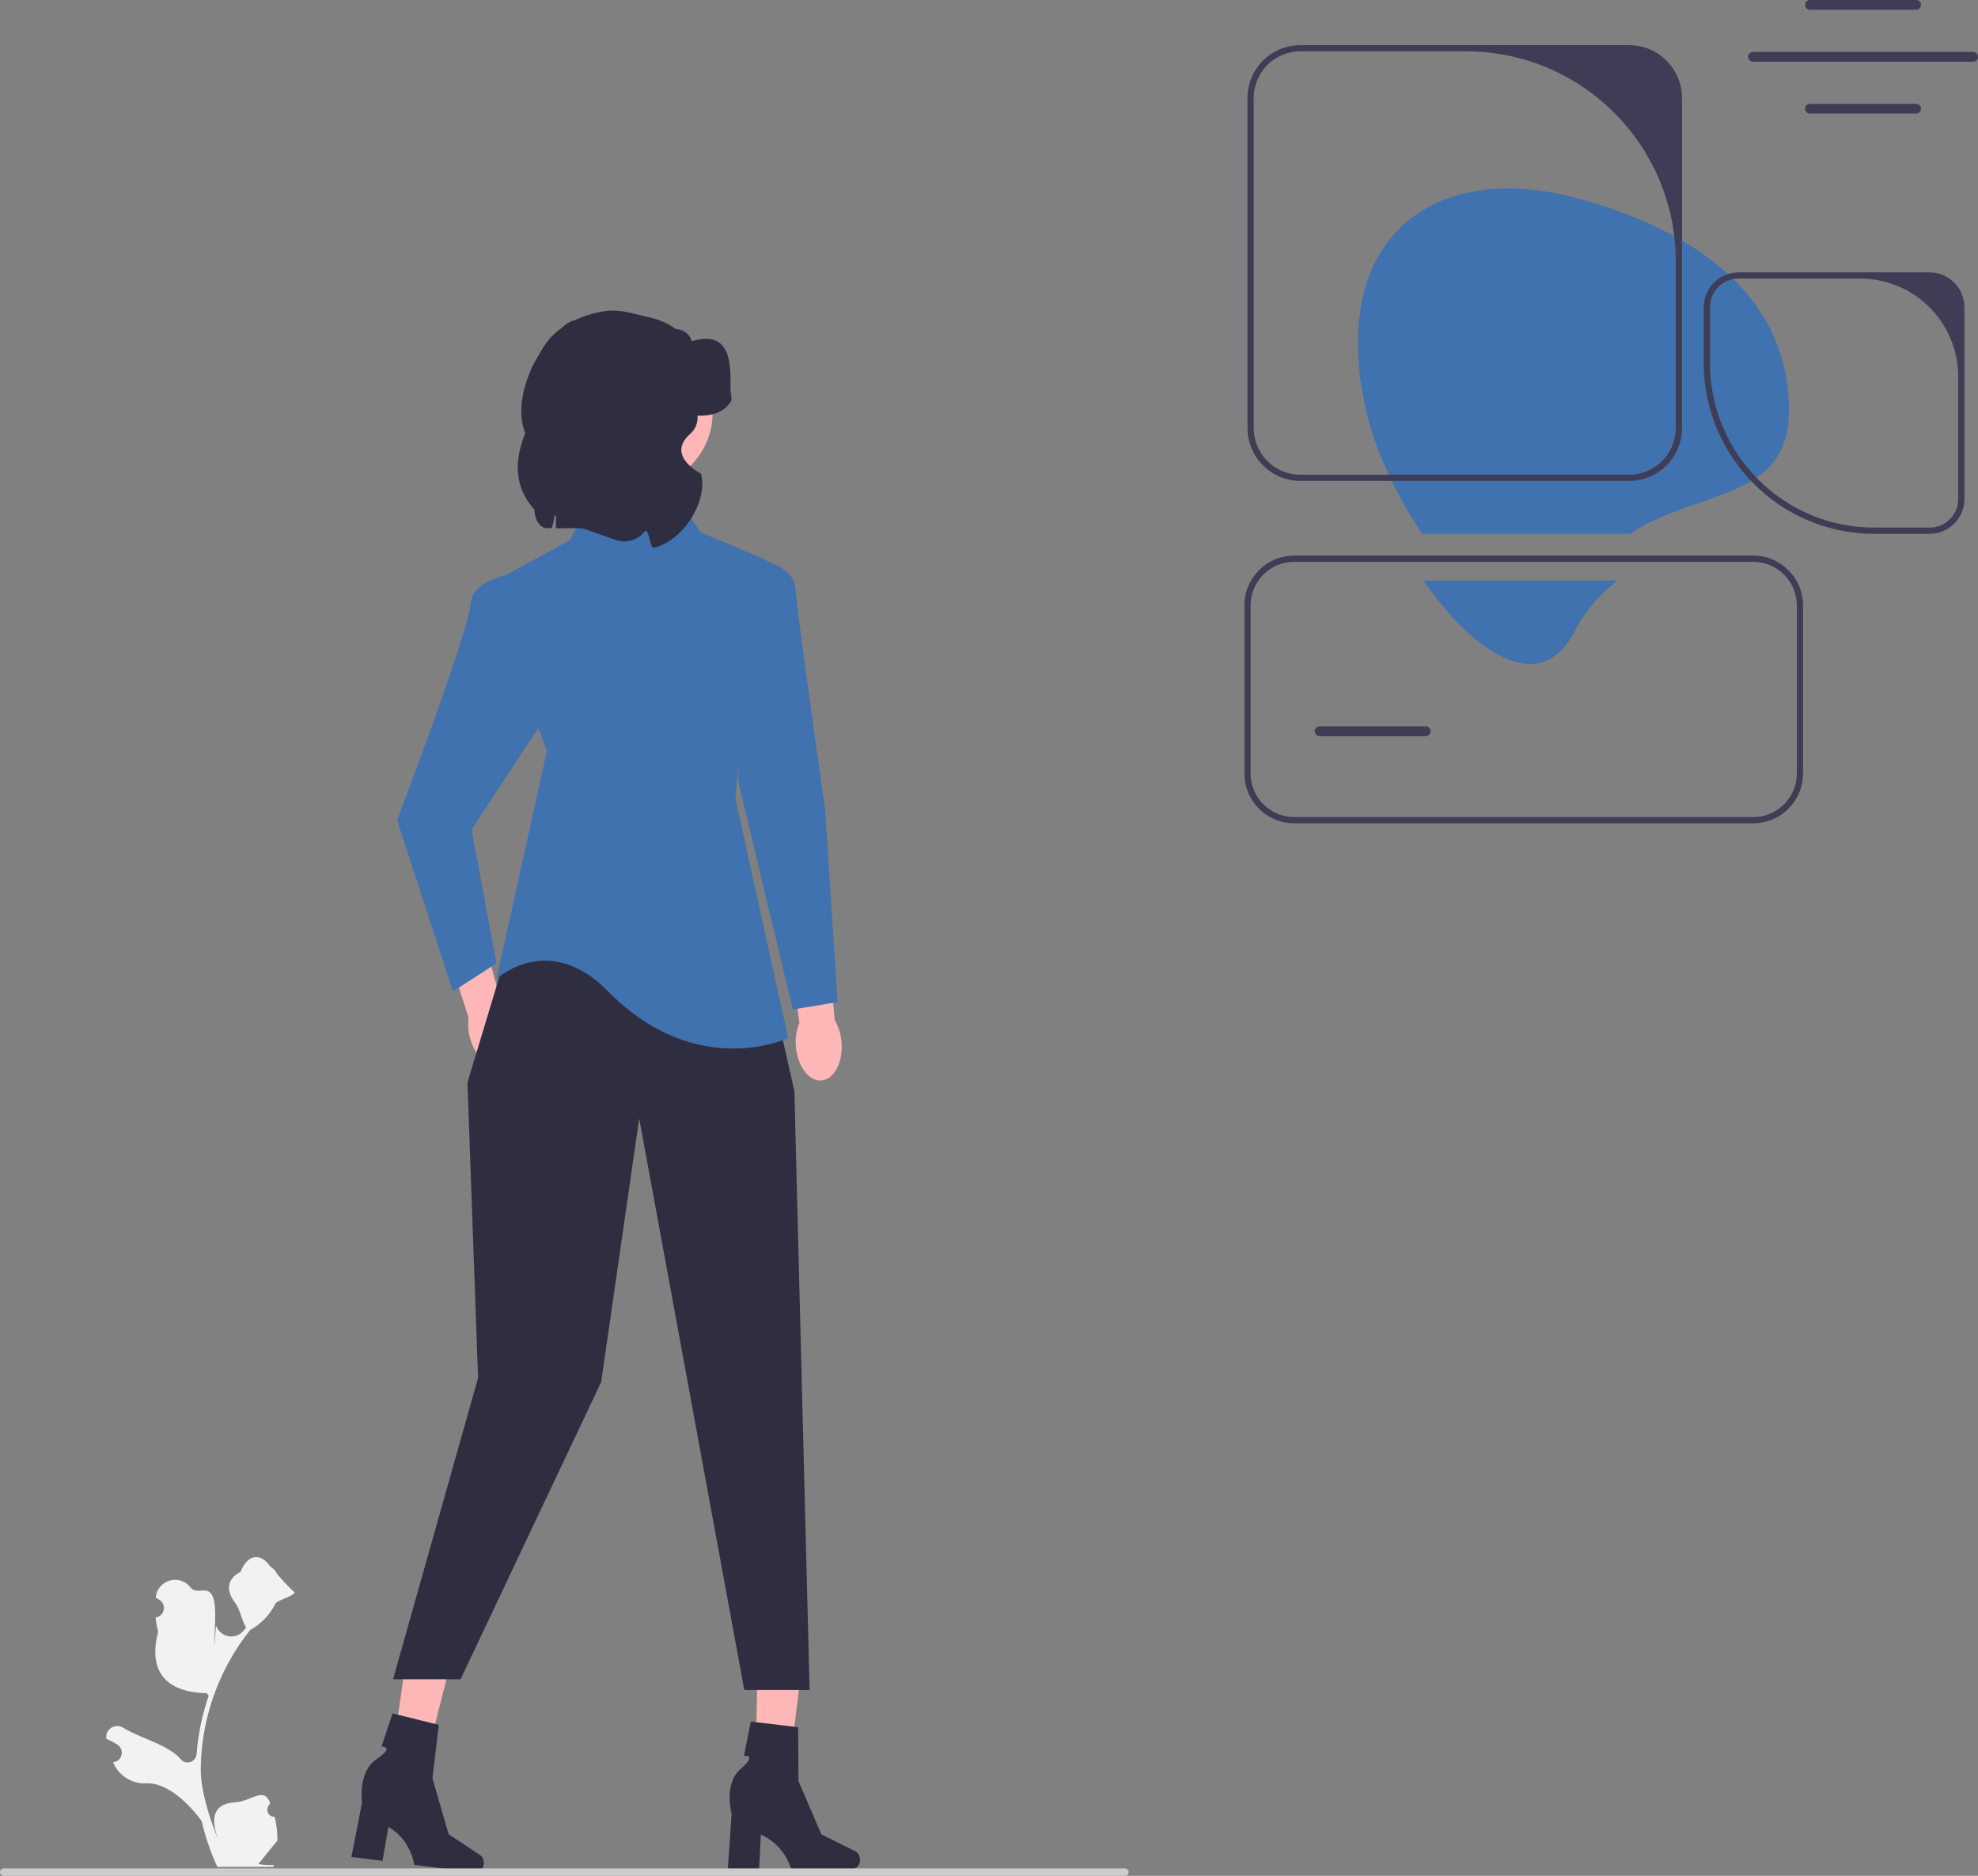 <svg width="503" height="477" viewBox="0 0 503 477" fill="none" xmlns="http://www.w3.org/2000/svg">
<rect x="0" y="0" width="503" height="477" fill="#808080" stroke="none"/>
<g clip-path="url(#clip0_20_65)">
<path d="M130.816 261.036C132.435 265.841 131.275 270.573 128.226 271.605C125.177 272.638 121.394 269.58 119.775 264.774C119.102 262.863 118.896 260.818 119.172 258.81L112.57 238.366L122.202 235.463L127.688 255.926C129.123 257.354 130.195 259.107 130.816 261.036Z" fill="#FFB6B6"/>
<path d="M134.86 145.244C134.86 145.244 120.316 145.879 119.684 153.489C119.051 161.099 100.985 208.565 100.985 208.565L115.192 252.099L126.241 244.975L119.927 210.94L141.236 178.488L134.86 145.244Z" fill="#3F72AF"/>
<path d="M454.924 104.351C454.924 74.57 429.825 58.187 401.156 50.428C364.399 40.479 337.478 60.61 347.388 104.351C349.634 114.264 355.005 125.842 361.654 135.746H414.417C432.042 124.239 454.924 127.466 454.924 104.351Z" fill="#3F72AF"/>
<path d="M98.572 454.549L106.268 455.705L114.932 421.469L103.575 419.761L98.572 454.549Z" fill="#FFB6B6"/>
<path d="M123.03 474.04C122.866 475.348 121.808 476.291 120.666 476.147L105.344 474.215C105.344 474.215 104.599 467.946 98.779 464.555L97.264 473.196L89.361 472.199L92.071 458.34C92.071 458.34 90.895 450.593 95.765 447.324C100.636 444.055 97.013 444.138 97.013 444.138L99.825 435.704L111.592 438.619L109.977 452.212L114.082 466.425L122.056 471.709C122.765 472.18 123.148 473.096 123.03 474.04Z" fill="#2F2E41"/>
<path d="M192.025 456.64L199.805 456.825L204.141 421.771L192.66 421.499L192.025 456.64Z" fill="#FFB6B6"/>
<path d="M218.717 472.919C218.717 474.237 217.784 475.305 216.633 475.305H201.191C201.191 475.305 199.671 469.179 193.475 466.542L193.048 475.305H185.081L186.047 461.215C186.047 461.215 183.915 453.677 188.341 449.823C192.767 445.97 189.182 446.506 189.182 446.506L190.923 437.786L202.961 439.205L203.05 452.895L208.892 466.483L217.46 470.728C218.223 471.106 218.717 471.967 218.717 472.919Z" fill="#2F2E41"/>
<path d="M133.867 225.586L118.874 275.269L121.569 350.39L99.949 427.023H117.115L152.881 351.421L162.547 284.421L189.273 429.751H205.882L202.008 277.427L189.924 224.279L133.867 225.586Z" fill="#2F2E41"/>
<path d="M172.325 126.876L150.814 125.568L144.948 137.335L123.437 149.102L139.081 190.94L126.241 248.933C126.241 248.933 139.451 236.618 154.653 252.099C177.167 275.024 200.429 263.971 200.429 263.971L187.012 203.025L191.748 152.368C192.356 148.372 197.927 143.392 194.115 142.078L178.191 135.374L172.325 126.876Z" fill="#3F72AF"/>
<path d="M167.577 134.313H141.849C141.887 132.559 141.63 130.819 141.101 129.241C141.086 130.992 140.821 132.719 140.322 134.313H139.153C137.366 134.31 135.917 132.209 135.915 129.616C129.87 122.882 130.663 114.62 135.915 105.362C135.916 93.487 142.915 75.685 150.52 83.134C150.765 83.116 154.62 80.638 154.866 80.638C161.556 80.646 163.857 89.405 165.877 98.658C168.179 97.119 169.765 103.543 170.913 114.851C171.248 118.15 171.545 121.866 171.813 125.921C172.55 129.323 171.247 132.949 168.902 134.019C168.472 134.215 168.025 134.315 167.575 134.316L167.577 134.313Z" fill="#2F2E41"/>
<path d="M162.318 123.891C172.759 123.891 181.223 115.402 181.223 104.931C181.223 94.46 172.759 85.971 162.318 85.971C151.877 85.971 143.412 94.46 143.412 104.931C143.412 115.402 151.877 123.891 162.318 123.891Z" fill="#FFB6B6"/>
<path d="M164.124 134.955C162.353 137.322 159.255 138.265 156.471 137.282L148.051 134.312C147.263 134.312 146.593 133.849 146.556 133.249L146.552 133.183C146.468 131.933 144.165 131.723 143.631 132.907C143.416 133.383 143.171 133.852 142.897 134.312H141.371V97.418C141.371 91.09 148.103 85.96 156.408 85.96C163.499 85.96 169.626 89.734 171.111 95.017C171.111 95.017 181.652 104.868 175.44 110.407C169.227 115.945 178.265 120.453 178.265 120.453C180.06 126.835 174.354 137.208 166.276 139.321C165.326 139.57 165.132 134.955 164.124 134.955Z" fill="#2F2E41"/>
<path d="M185.872 102.115C185.097 103.219 183.071 106.114 176.752 105.669C175.143 105.553 169.426 103.975 165.266 104.052C162.508 104.101 160.811 104.081 157.416 104.052C153.402 104.014 152.303 103.936 151.528 103.084C150.027 101.428 151.263 98.483 150.547 98.241C149.948 98.038 148.398 99.859 147.603 102.115C145.935 106.851 151.921 113.447 152.509 119.548C153.137 126.125 146.956 113.524 147.603 119.548C148.329 126.328 150.93 125.815 150.9 128.265C150.89 128.633 150.782 128.953 150.547 129.233C150.341 129.485 150.135 129.582 146.622 130.202C142.422 130.948 140.312 131.316 139.753 131.17C138.311 130.802 136.849 128.759 135.828 127.296C134.14 124.904 135.337 127.316 135.828 124.391C136.299 121.563 137.771 121.195 137.791 118.58C137.81 115.287 135.485 114.289 133.866 110.832C130.873 104.44 133.797 97.04 134.847 94.367C135.351 93.085 136.266 91.463 137.869 88.782C139.156 86.63 140.863 84.735 142.946 83.314C146.068 81.185 149.694 79.727 153.615 79.149C155.763 78.832 157.952 78.998 160.063 79.499L165.532 80.796C167.831 81.341 169.998 82.329 171.909 83.703C173.689 83.709 175.234 84.845 175.844 86.496C175.908 86.669 175.966 86.77 176.014 86.755C185.872 83.714 185.866 92.722 185.757 98.349C185.746 98.925 185.767 99.435 185.843 99.849V99.878C186.039 100.992 186.088 101.805 185.872 102.115Z" fill="#2F2E41"/>
<path d="M69.846 461.986C68.215 462.089 67.314 460.057 68.548 458.873L68.67 458.384C68.654 458.345 68.638 458.306 68.622 458.267C66.969 454.315 64.01 458.045 59.745 458.311C53.472 458.701 53.566 463.458 55.996 469.021C56.656 470.531 51.056 458.346 51.056 450.167C51.056 448.112 51.169 446.057 51.398 444.007C51.587 442.33 51.846 440.663 52.183 439.012C54.003 430.086 57.943 421.584 63.627 414.483C66.359 412.985 68.638 410.644 70.014 407.837C70.509 406.825 74.757 405.97 74.941 404.861C74.63 404.901 69.907 399.918 70.142 399.627C69.708 398.967 68.933 398.64 68.46 397.996C66.106 394.796 62.863 395.354 61.17 399.704C57.553 401.534 57.519 404.57 59.738 407.49C61.149 409.347 61.343 411.861 62.582 413.849C62.455 414.013 62.322 414.171 62.195 414.335C62.146 414.398 62.097 414.461 62.048 414.524C60.049 417.119 56.056 416.454 54.943 413.371C54.862 413.146 54.172 425.327 54.691 412.719C55.21 400.111 50.688 406.53 48.399 403.622C45.665 400.149 40.103 401.728 39.621 406.126C39.616 406.168 39.612 406.21 39.607 406.252C39.946 406.444 40.277 406.647 40.601 406.862C42.448 408.087 41.809 410.957 39.621 411.296L39.572 411.303C39.694 412.525 39.903 413.737 40.209 414.928C37.288 426.256 43.592 430.384 52.594 430.571L53.063 431.241C52.211 433.701 51.525 436.22 51.011 438.772C50.526 441.138 50.19 443.531 50.001 445.934L49.993 446.037C49.837 448.081 47.258 448.95 45.962 447.365C45.632 446.961 45.295 446.608 44.955 446.327C41.051 443.112 35.537 441.928 31.326 439.343C29.299 438.099 26.701 439.707 27.055 442.063L27.072 442.176C27.699 442.432 28.311 442.728 28.902 443.061C29.241 443.252 29.573 443.456 29.897 443.671C31.744 444.896 31.105 447.767 28.916 448.104L28.867 448.112C28.831 448.117 28.8 448.122 28.765 448.127L28.797 448.204C30.205 451.525 33.57 453.677 37.163 453.479C41.393 453.248 46.647 456.794 51.281 463.065L51.286 463.065C52.203 467.073 53.544 470.989 55.267 474.721H69.489C69.54 474.563 69.586 474.399 69.632 474.24C68.317 474.322 66.991 474.246 65.697 474.005C66.752 472.707 67.807 471.398 68.862 470.1C68.888 470.074 68.908 470.048 68.928 470.023C69.464 469.358 70.004 468.699 70.539 468.034L70.54 468.033C70.573 465.993 70.329 463.96 69.846 461.986Z" fill="#F2F2F2"/>
<path d="M0 476.058C0 476.58 0.418 477 0.939 477H286.083C286.603 477 287.022 476.58 287.022 476.058C287.022 475.536 286.603 475.116 286.083 475.116H0.939C0.418 475.116 0 475.536 0 476.058Z" fill="#CCCCCC"/>
<path d="M427.729 24.934V108.835C427.729 116.254 421.711 122.291 414.312 122.291H330.653C323.255 122.291 317.236 116.254 317.236 108.835V24.934C317.236 17.515 323.255 11.479 330.653 11.479H414.312C421.711 11.479 427.729 17.515 427.729 24.934ZM414.312 120.708C420.851 120.708 426.151 115.392 426.151 108.835V66.536C426.151 37.003 402.279 13.062 372.831 13.062H330.653C324.115 13.062 318.815 18.377 318.815 24.934V108.835C318.815 115.392 324.115 120.708 330.653 120.708H414.312Z" fill="#3F3D56"/>
<path d="M362.573 187.187H335.565C334.884 187.187 334.33 186.631 334.33 185.948C334.33 185.266 334.884 184.71 335.565 184.71H362.573C363.254 184.71 363.808 185.266 363.808 185.948C363.808 186.631 363.254 187.187 362.573 187.187Z" fill="#3F3D56"/>
<path d="M487.272 2.477H460.264C459.583 2.477 459.029 1.921 459.029 1.238C459.029 0.555 459.583 -3.8147e-05 460.264 -3.8147e-05H487.272C487.953 -3.8147e-05 488.507 0.555 488.507 1.238C488.507 1.921 487.953 2.477 487.272 2.477Z" fill="#3F3D56"/>
<path d="M487.272 28.884H460.264C459.583 28.884 459.029 28.329 459.029 27.646C459.029 26.963 459.583 26.408 460.264 26.408H487.272C487.953 26.408 488.507 26.963 488.507 27.646C488.507 28.329 487.953 28.884 487.272 28.884Z" fill="#3F3D56"/>
<path d="M501.765 15.689H445.771C445.091 15.689 444.536 15.134 444.536 14.451C444.536 13.768 445.091 13.213 445.771 13.213H501.765C502.446 13.213 503 13.768 503 14.451C503 15.134 502.446 15.689 501.765 15.689Z" fill="#3F3D56"/>
<path d="M445.869 209.357H329.087C322.117 209.357 316.447 203.67 316.447 196.68V153.963C316.447 146.974 322.117 141.287 329.087 141.287H445.869C452.839 141.287 458.51 146.974 458.51 153.963V196.68C458.51 203.67 452.839 209.357 445.869 209.357ZM329.087 142.87C322.988 142.87 318.025 147.846 318.025 153.963V196.68C318.025 202.798 322.988 207.774 329.087 207.774H445.869C451.969 207.774 456.931 202.798 456.931 196.68V153.963C456.931 147.846 451.969 142.87 445.869 142.87H329.087Z" fill="#3F3D56"/>
<path d="M490.707 135.746H476.612C452.704 135.746 433.254 116.24 433.254 92.263V78.128C433.254 73.238 437.221 69.259 442.097 69.259H490.707C495.583 69.259 499.55 73.238 499.55 78.128V126.877C499.55 131.768 495.583 135.746 490.707 135.746ZM442.097 70.842C438.085 70.842 434.833 74.104 434.833 78.128V92.263C434.833 115.404 453.538 134.163 476.612 134.163H490.707C494.719 134.163 497.971 130.901 497.971 126.878V95.828C497.971 82.029 486.817 70.842 473.058 70.842H442.097Z" fill="#3F3D56"/>
<path d="M202.384 266.021C202.75 271.079 205.649 274.989 208.859 274.755C212.069 274.521 214.373 270.231 214.006 265.171C213.888 263.148 213.287 261.183 212.256 259.44L210.435 238.028L200.434 239.099L203.291 260.094C202.521 261.968 202.21 264.001 202.384 266.021Z" fill="#FFB6B6"/>
<path d="M187.074 141.287C187.074 141.287 201.619 141.921 202.251 149.531C202.883 157.141 209.839 205.974 209.839 205.974L213.001 254.806L201.619 256.708L187.801 198.997L187.074 141.287Z" fill="#3F72AF"/>
<path d="M400.367 160.648C403.368 154.91 407.173 150.77 411.366 147.619H361.947C374.666 165.84 391.534 177.534 400.367 160.648Z" fill="#3F72AF"/>
</g>
<defs>
<clipPath id="clip0_20_65">
<rect width="503" height="477" fill="white"/>
</clipPath>
</defs>
</svg>
